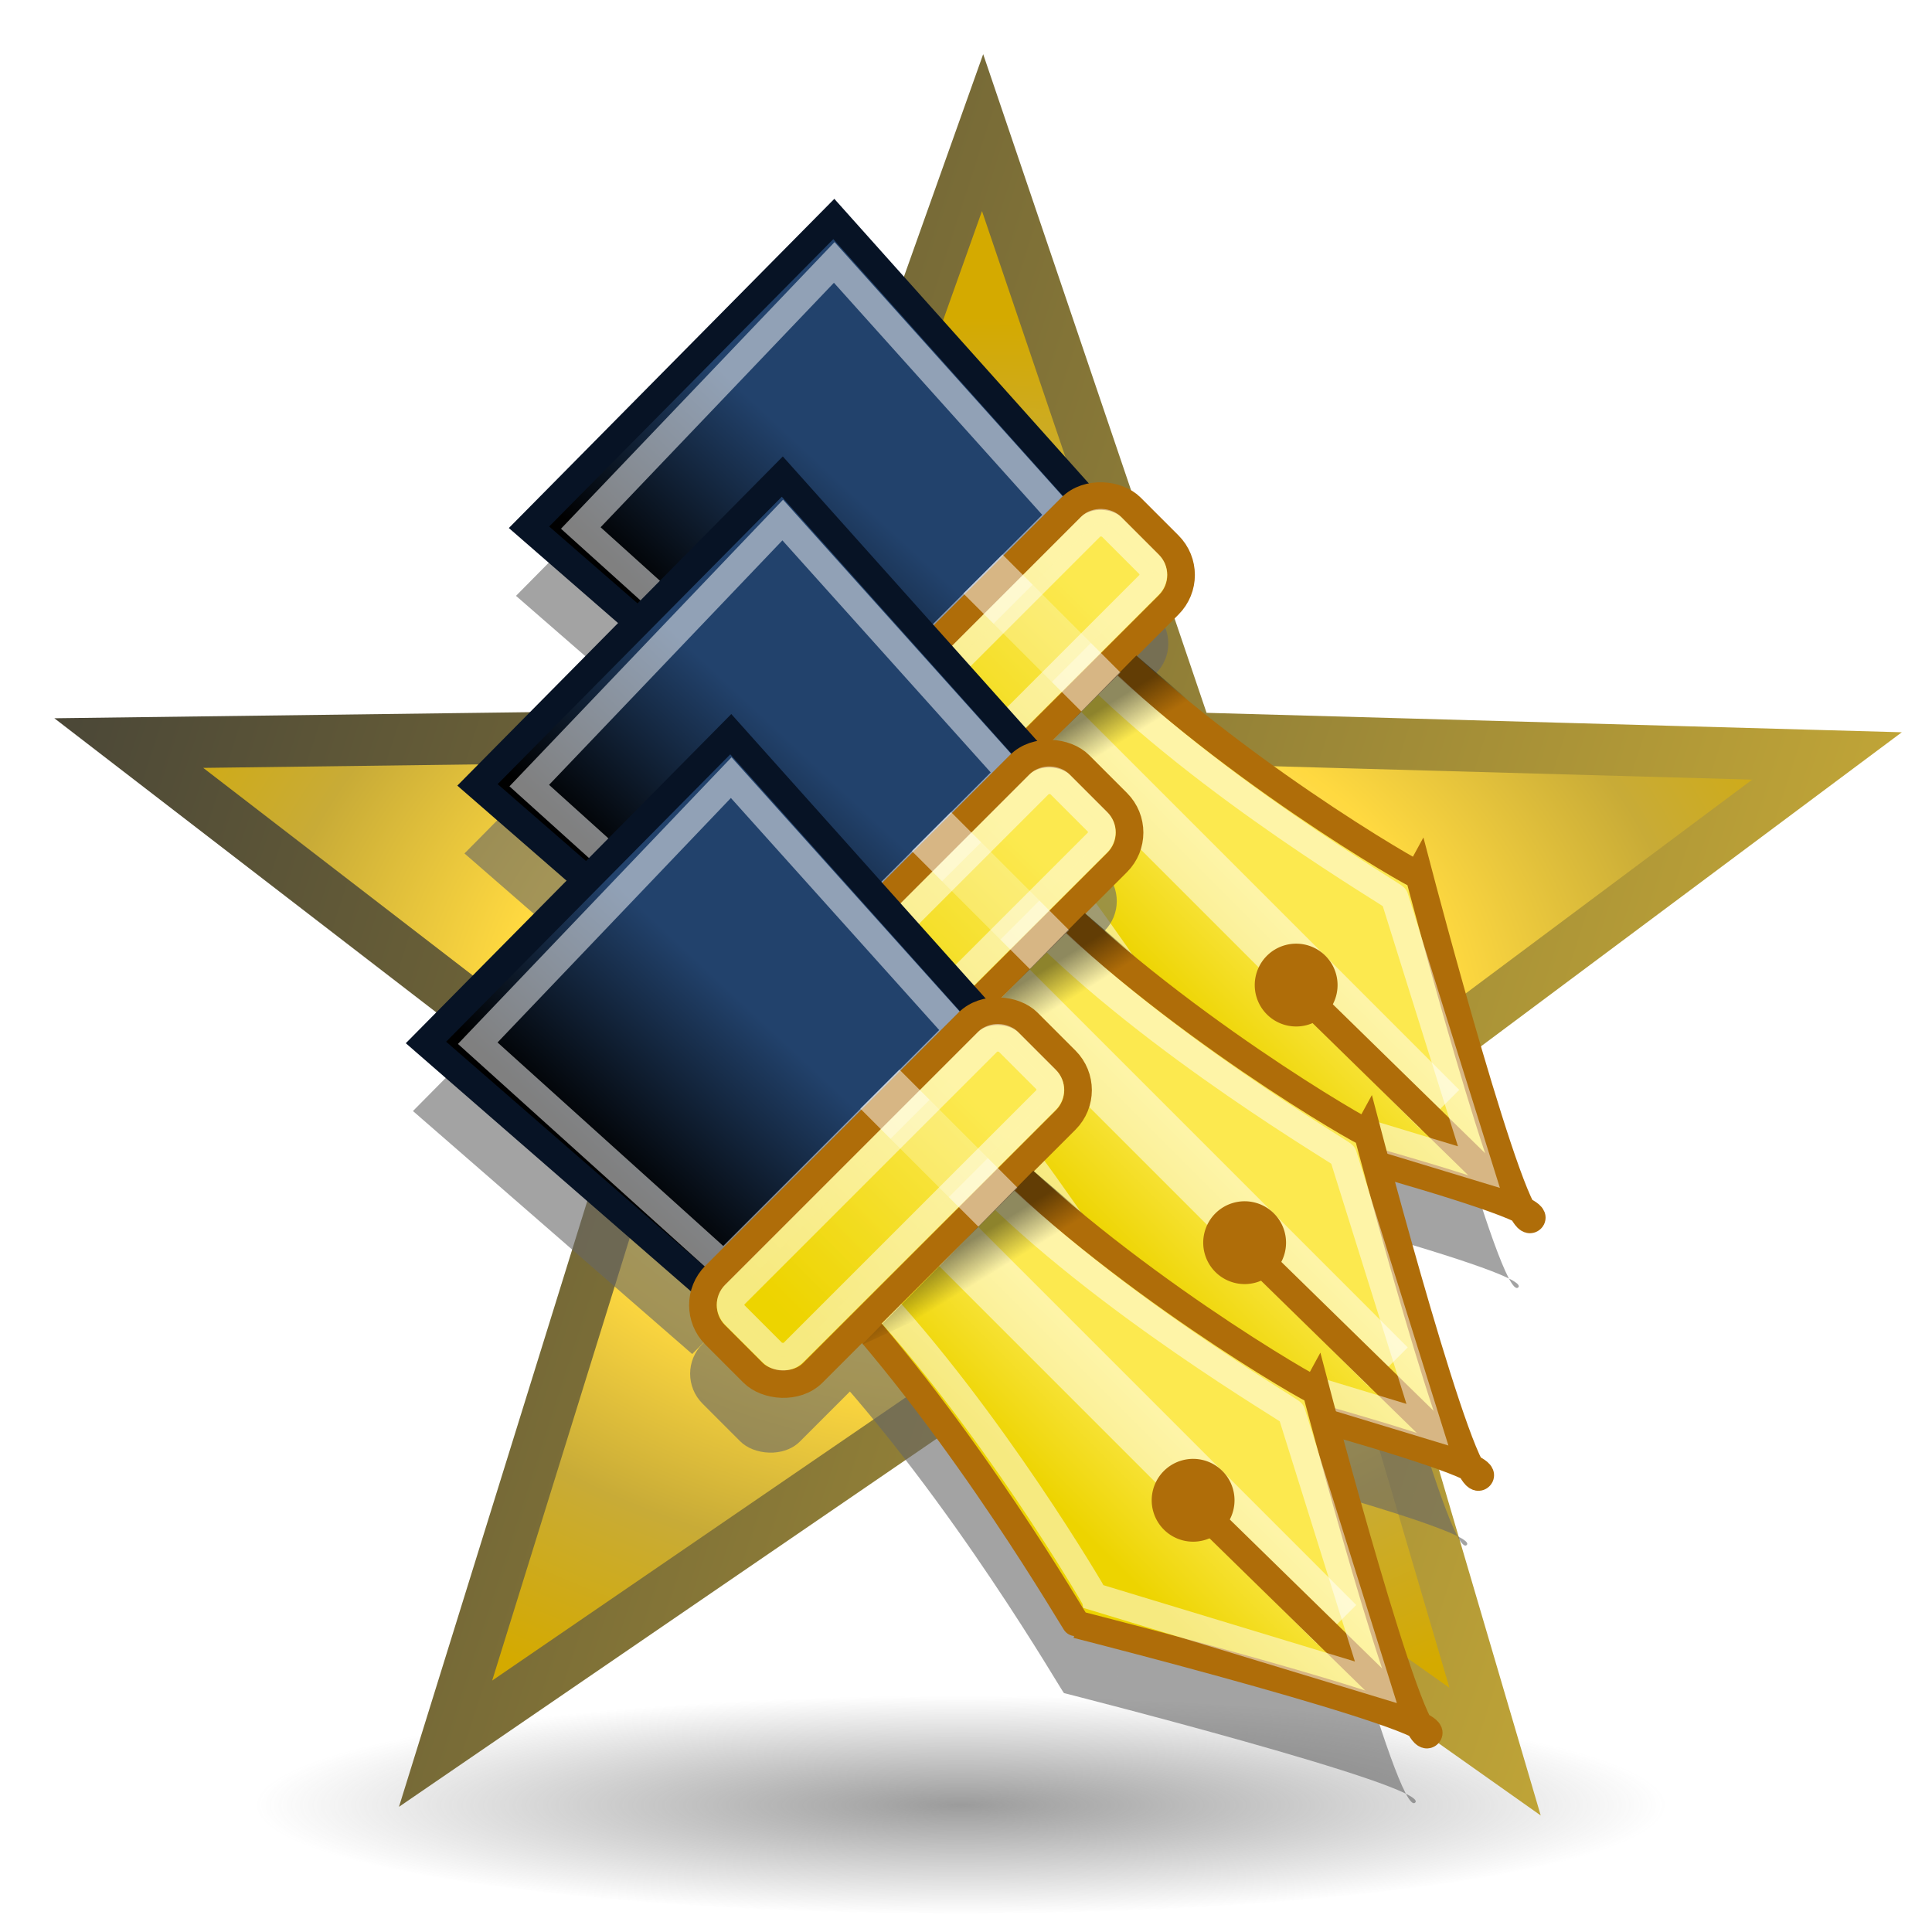 <?xml version="1.0" encoding="UTF-8" standalone="no"?>
<!-- Created with Inkscape (http://www.inkscape.org/) -->
<svg
   xmlns:svg="http://www.w3.org/2000/svg"
   xmlns="http://www.w3.org/2000/svg"
   xmlns:xlink="http://www.w3.org/1999/xlink"
   xmlns:inkscape="http://www.inkscape.org/namespaces/inkscape"
   version="1.0"
   width="75"
   height="75"
   id="svg1306">
  <defs
     id="defs1308">
    <linearGradient
       id="linearGradient3218">
      <stop
         style="stop-color:#666666;stop-opacity:1"
         offset="0"
         id="stop3220" />
      <stop
         style="stop-color:#666666;stop-opacity:0"
         offset="1"
         id="stop3222" />
    </linearGradient>
    <linearGradient
       id="linearGradient3199">
      <stop
         style="stop-color:#484537;stop-opacity:1"
         offset="0"
         id="stop3201" />
      <stop
         style="stop-color:#c8ab37;stop-opacity:1"
         offset="1"
         id="stop3203" />
    </linearGradient>
    <linearGradient
       id="linearGradient3187">
      <stop
         style="stop-color:#fff6d5;stop-opacity:1"
         offset="0"
         id="stop3189" />
      <stop
         style="stop-color:#ffd940;stop-opacity:1"
         offset="0.5"
         id="stop3195" />
      <stop
         style="stop-color:#c8ab37;stop-opacity:1"
         offset="0.75"
         id="stop6353" />
      <stop
         style="stop-color:#d4aa00;stop-opacity:1"
         offset="1"
         id="stop3191" />
    </linearGradient>
    <linearGradient
       id="linearGradient2977">
      <stop
         style="stop-color:#000000;stop-opacity:1"
         offset="0"
         id="stop2979" />
      <stop
         style="stop-color:#000000;stop-opacity:0"
         offset="1"
         id="stop2981" />
    </linearGradient>
    <linearGradient
       id="linearGradient2838">
      <stop
         style="stop-color:#22426c;stop-opacity:1"
         offset="0"
         id="stop2840" />
      <stop
         style="stop-color:#000000;stop-opacity:1"
         offset="1"
         id="stop2842" />
    </linearGradient>
    <linearGradient
       id="linearGradient2064">
      <stop
         style="stop-color:#edd400;stop-opacity:1"
         offset="0"
         id="stop2066" />
      <stop
         style="stop-color:#fce94f;stop-opacity:1"
         offset="1"
         id="stop2068" />
    </linearGradient>
    <linearGradient
       x1="-17"
       y1="24.357"
       x2="-12"
       y2="24.357"
       id="linearGradient2070"
       xlink:href="#linearGradient2064"
       gradientUnits="userSpaceOnUse"
       gradientTransform="translate(-24.153,-1.641)" />
    <linearGradient
       x1="-18.677"
       y1="10"
       x2="-9.271"
       y2="10"
       id="linearGradient2830"
       xlink:href="#linearGradient2064"
       gradientUnits="userSpaceOnUse"
       gradientTransform="matrix(1.139,0,0,1.018,-22.16,-0.178)" />
    <linearGradient
       x1="-12.214"
       y1="3.643"
       x2="-20"
       y2="3.929"
       id="linearGradient2844"
       xlink:href="#linearGradient2838"
       gradientUnits="userSpaceOnUse"
       gradientTransform="matrix(1,0,0,1.034,-23.987,-0.331)" />
    <linearGradient
       x1="-18.677"
       y1="10"
       x2="-9.271"
       y2="10"
       id="linearGradient2893"
       xlink:href="#linearGradient2064"
       gradientUnits="userSpaceOnUse"
       gradientTransform="matrix(0.996,0,0,0.608,-24.071,3.901)" />
    <radialGradient
       cx="5.738"
       cy="-53.952"
       r="33.962"
       fx="5.738"
       fy="-53.952"
       id="radialGradient3193"
       xlink:href="#linearGradient3187"
       gradientUnits="userSpaceOnUse"
       gradientTransform="matrix(1.094,0,0,0.819,-0.538,-11.078)" />
    <linearGradient
       x1="-28.224"
       y1="-78.269"
       x2="42.882"
       y2="-55.288"
       id="linearGradient3205"
       xlink:href="#linearGradient3199"
       gradientUnits="userSpaceOnUse" />
    <radialGradient
       cx="38.361"
       cy="71.288"
       r="27.4"
       fx="38.361"
       fy="71.288"
       id="radialGradient3224"
       xlink:href="#linearGradient3218"
       gradientUnits="userSpaceOnUse"
       gradientTransform="matrix(1,0,0,0.123,0,62.549)" />
    <filter
       id="filter5345">
      <feGaussianBlur
         id="feGaussianBlur5347"
         stdDeviation="1.215"
         inkscape:collect="always" />
    </filter>
    <linearGradient
       x1="21.781"
       y1="19.562"
       x2="22.531"
       y2="20.781"
       id="linearGradient6756"
       xlink:href="#linearGradient2977"
       gradientUnits="userSpaceOnUse"
       gradientTransform="matrix(1.072,0,0,1.072,7.491,-14.543)" />
    <linearGradient
       x1="-18.677"
       y1="10"
       x2="-9.271"
       y2="10"
       id="linearGradient6759"
       xlink:href="#linearGradient2064"
       gradientUnits="userSpaceOnUse"
       gradientTransform="matrix(1.068,0,0,0.652,30.027,16.307)" />
    <linearGradient
       x1="-18.677"
       y1="10"
       x2="-9.271"
       y2="10"
       id="linearGradient6763"
       xlink:href="#linearGradient2064"
       gradientUnits="userSpaceOnUse"
       gradientTransform="matrix(1.22,0,0,1.091,32.075,11.934)" />
    <linearGradient
       x1="-12.214"
       y1="3.643"
       x2="-20"
       y2="3.929"
       id="linearGradient6767"
       xlink:href="#linearGradient2838"
       gradientUnits="userSpaceOnUse"
       gradientTransform="matrix(0.758,-0.758,0.784,0.784,29.618,-12.973)" />
    <linearGradient
       x1="-17"
       y1="24.357"
       x2="-12"
       y2="24.357"
       id="linearGradient6774"
       xlink:href="#linearGradient2064"
       gradientUnits="userSpaceOnUse"
       gradientTransform="matrix(0.758,-0.758,0.758,0.758,28.5,-13.84)" />
    <linearGradient
       x1="21.781"
       y1="19.562"
       x2="22.531"
       y2="20.781"
       id="linearGradient8748"
       xlink:href="#linearGradient2977"
       gradientUnits="userSpaceOnUse"
       gradientTransform="matrix(1.072,0,0,1.072,9.491,-24.543)" />
    <linearGradient
       x1="-18.677"
       y1="10"
       x2="-9.271"
       y2="10"
       id="linearGradient8751"
       xlink:href="#linearGradient2064"
       gradientUnits="userSpaceOnUse"
       gradientTransform="matrix(1.068,0,0,0.652,38.512,10.65)" />
    <linearGradient
       x1="-18.677"
       y1="10"
       x2="-9.271"
       y2="10"
       id="linearGradient8755"
       xlink:href="#linearGradient2064"
       gradientUnits="userSpaceOnUse"
       gradientTransform="matrix(1.22,0,0,1.091,40.561,6.277)" />
    <linearGradient
       x1="-12.214"
       y1="3.643"
       x2="-20"
       y2="3.929"
       id="linearGradient8759"
       xlink:href="#linearGradient2838"
       gradientUnits="userSpaceOnUse"
       gradientTransform="matrix(0.758,-0.758,0.784,0.784,31.618,-22.973)" />
    <linearGradient
       x1="-17"
       y1="24.357"
       x2="-12"
       y2="24.357"
       id="linearGradient8766"
       xlink:href="#linearGradient2064"
       gradientUnits="userSpaceOnUse"
       gradientTransform="matrix(0.758,-0.758,0.758,0.758,30.5,-23.84)" />
    <linearGradient
       x1="21.781"
       y1="19.562"
       x2="22.531"
       y2="20.781"
       id="linearGradient10740"
       xlink:href="#linearGradient2977"
       gradientUnits="userSpaceOnUse"
       gradientTransform="matrix(1.072,0,0,1.072,11.491,-34.543)" />
    <linearGradient
       x1="-18.677"
       y1="10"
       x2="-9.271"
       y2="10"
       id="linearGradient10743"
       xlink:href="#linearGradient2064"
       gradientUnits="userSpaceOnUse"
       gradientTransform="matrix(1.068,0,0,0.652,46.997,4.993)" />
    <linearGradient
       x1="-18.677"
       y1="10"
       x2="-9.271"
       y2="10"
       id="linearGradient10747"
       xlink:href="#linearGradient2064"
       gradientUnits="userSpaceOnUse"
       gradientTransform="matrix(1.22,0,0,1.091,49.046,0.62)" />
    <linearGradient
       x1="-12.214"
       y1="3.643"
       x2="-20"
       y2="3.929"
       id="linearGradient10751"
       xlink:href="#linearGradient2838"
       gradientUnits="userSpaceOnUse"
       gradientTransform="matrix(0.758,-0.758,0.784,0.784,33.618,-32.973)" />
    <linearGradient
       x1="-17"
       y1="24.357"
       x2="-12"
       y2="24.357"
       id="linearGradient10758"
       xlink:href="#linearGradient2064"
       gradientUnits="userSpaceOnUse"
       gradientTransform="matrix(0.758,-0.758,0.758,0.758,32.5,-33.84)" />
    <linearGradient
       x1="-17"
       y1="24.357"
       x2="-12"
       y2="24.357"
       id="linearGradient12755"
       xlink:href="#linearGradient2064"
       gradientUnits="userSpaceOnUse"
       gradientTransform="matrix(0.758,-0.758,0.758,0.758,32.5,-33.84)" />
    <linearGradient
       x1="-12.214"
       y1="3.643"
       x2="-20"
       y2="3.929"
       id="linearGradient12757"
       xlink:href="#linearGradient2838"
       gradientUnits="userSpaceOnUse"
       gradientTransform="matrix(0.758,-0.758,0.784,0.784,33.618,-32.973)" />
    <linearGradient
       x1="-18.677"
       y1="10"
       x2="-9.271"
       y2="10"
       id="linearGradient12759"
       xlink:href="#linearGradient2064"
       gradientUnits="userSpaceOnUse"
       gradientTransform="matrix(1.22,0,0,1.091,49.046,0.62)" />
    <linearGradient
       x1="-18.677"
       y1="10"
       x2="-9.271"
       y2="10"
       id="linearGradient12761"
       xlink:href="#linearGradient2064"
       gradientUnits="userSpaceOnUse"
       gradientTransform="matrix(1.068,0,0,0.652,46.997,4.993)" />
    <linearGradient
       x1="21.781"
       y1="19.562"
       x2="22.531"
       y2="20.781"
       id="linearGradient12763"
       xlink:href="#linearGradient2977"
       gradientUnits="userSpaceOnUse"
       gradientTransform="matrix(1.072,0,0,1.072,11.491,-34.543)" />
    <linearGradient
       x1="-17"
       y1="24.357"
       x2="-12"
       y2="24.357"
       id="linearGradient12765"
       xlink:href="#linearGradient2064"
       gradientUnits="userSpaceOnUse"
       gradientTransform="matrix(0.758,-0.758,0.758,0.758,30.5,-23.84)" />
    <linearGradient
       x1="-12.214"
       y1="3.643"
       x2="-20"
       y2="3.929"
       id="linearGradient12767"
       xlink:href="#linearGradient2838"
       gradientUnits="userSpaceOnUse"
       gradientTransform="matrix(0.758,-0.758,0.784,0.784,31.618,-22.973)" />
    <linearGradient
       x1="-18.677"
       y1="10"
       x2="-9.271"
       y2="10"
       id="linearGradient12769"
       xlink:href="#linearGradient2064"
       gradientUnits="userSpaceOnUse"
       gradientTransform="matrix(1.22,0,0,1.091,40.561,6.277)" />
    <linearGradient
       x1="-18.677"
       y1="10"
       x2="-9.271"
       y2="10"
       id="linearGradient12771"
       xlink:href="#linearGradient2064"
       gradientUnits="userSpaceOnUse"
       gradientTransform="matrix(1.068,0,0,0.652,38.512,10.65)" />
    <linearGradient
       x1="21.781"
       y1="19.562"
       x2="22.531"
       y2="20.781"
       id="linearGradient12773"
       xlink:href="#linearGradient2977"
       gradientUnits="userSpaceOnUse"
       gradientTransform="matrix(1.072,0,0,1.072,9.491,-24.543)" />
    <linearGradient
       x1="-17"
       y1="24.357"
       x2="-12"
       y2="24.357"
       id="linearGradient12775"
       xlink:href="#linearGradient2064"
       gradientUnits="userSpaceOnUse"
       gradientTransform="matrix(0.758,-0.758,0.758,0.758,28.5,-13.84)" />
    <linearGradient
       x1="-12.214"
       y1="3.643"
       x2="-20"
       y2="3.929"
       id="linearGradient12777"
       xlink:href="#linearGradient2838"
       gradientUnits="userSpaceOnUse"
       gradientTransform="matrix(0.758,-0.758,0.784,0.784,29.618,-12.973)" />
    <linearGradient
       x1="-18.677"
       y1="10"
       x2="-9.271"
       y2="10"
       id="linearGradient12779"
       xlink:href="#linearGradient2064"
       gradientUnits="userSpaceOnUse"
       gradientTransform="matrix(1.22,0,0,1.091,32.075,11.934)" />
    <linearGradient
       x1="-18.677"
       y1="10"
       x2="-9.271"
       y2="10"
       id="linearGradient12781"
       xlink:href="#linearGradient2064"
       gradientUnits="userSpaceOnUse"
       gradientTransform="matrix(1.068,0,0,0.652,30.027,16.307)" />
    <linearGradient
       x1="21.781"
       y1="19.562"
       x2="22.531"
       y2="20.781"
       id="linearGradient12783"
       xlink:href="#linearGradient2977"
       gradientUnits="userSpaceOnUse"
       gradientTransform="matrix(1.072,0,0,1.072,7.491,-14.543)" />
    <linearGradient
       x1="-17"
       y1="24.357"
       x2="-12"
       y2="24.357"
       id="linearGradient13134"
       xlink:href="#linearGradient2064"
       gradientUnits="userSpaceOnUse"
       gradientTransform="matrix(0.758,-0.758,0.758,0.758,32.5,-33.84)" />
    <linearGradient
       x1="-12.214"
       y1="3.643"
       x2="-20"
       y2="3.929"
       id="linearGradient13136"
       xlink:href="#linearGradient2838"
       gradientUnits="userSpaceOnUse"
       gradientTransform="matrix(0.758,-0.758,0.784,0.784,33.618,-32.973)" />
    <linearGradient
       x1="-18.677"
       y1="10"
       x2="-9.271"
       y2="10"
       id="linearGradient13138"
       xlink:href="#linearGradient2064"
       gradientUnits="userSpaceOnUse"
       gradientTransform="matrix(1.22,0,0,1.091,49.046,0.62)" />
    <linearGradient
       x1="-18.677"
       y1="10"
       x2="-9.271"
       y2="10"
       id="linearGradient13140"
       xlink:href="#linearGradient2064"
       gradientUnits="userSpaceOnUse"
       gradientTransform="matrix(1.068,0,0,0.652,46.997,4.993)" />
    <linearGradient
       x1="21.781"
       y1="19.562"
       x2="22.531"
       y2="20.781"
       id="linearGradient13142"
       xlink:href="#linearGradient2977"
       gradientUnits="userSpaceOnUse"
       gradientTransform="matrix(1.072,0,0,1.072,11.491,-34.543)" />
    <linearGradient
       x1="-17"
       y1="24.357"
       x2="-12"
       y2="24.357"
       id="linearGradient13144"
       xlink:href="#linearGradient2064"
       gradientUnits="userSpaceOnUse"
       gradientTransform="matrix(0.758,-0.758,0.758,0.758,30.5,-23.84)" />
    <linearGradient
       x1="-12.214"
       y1="3.643"
       x2="-20"
       y2="3.929"
       id="linearGradient13146"
       xlink:href="#linearGradient2838"
       gradientUnits="userSpaceOnUse"
       gradientTransform="matrix(0.758,-0.758,0.784,0.784,31.618,-22.973)" />
    <linearGradient
       x1="-18.677"
       y1="10"
       x2="-9.271"
       y2="10"
       id="linearGradient13148"
       xlink:href="#linearGradient2064"
       gradientUnits="userSpaceOnUse"
       gradientTransform="matrix(1.22,0,0,1.091,40.561,6.277)" />
    <linearGradient
       x1="-18.677"
       y1="10"
       x2="-9.271"
       y2="10"
       id="linearGradient13150"
       xlink:href="#linearGradient2064"
       gradientUnits="userSpaceOnUse"
       gradientTransform="matrix(1.068,0,0,0.652,38.512,10.65)" />
    <linearGradient
       x1="21.781"
       y1="19.562"
       x2="22.531"
       y2="20.781"
       id="linearGradient13152"
       xlink:href="#linearGradient2977"
       gradientUnits="userSpaceOnUse"
       gradientTransform="matrix(1.072,0,0,1.072,9.491,-24.543)" />
    <linearGradient
       x1="-17"
       y1="24.357"
       x2="-12"
       y2="24.357"
       id="linearGradient13154"
       xlink:href="#linearGradient2064"
       gradientUnits="userSpaceOnUse"
       gradientTransform="matrix(0.758,-0.758,0.758,0.758,28.5,-13.84)" />
    <linearGradient
       x1="-12.214"
       y1="3.643"
       x2="-20"
       y2="3.929"
       id="linearGradient13156"
       xlink:href="#linearGradient2838"
       gradientUnits="userSpaceOnUse"
       gradientTransform="matrix(0.758,-0.758,0.784,0.784,29.618,-12.973)" />
    <linearGradient
       x1="-18.677"
       y1="10"
       x2="-9.271"
       y2="10"
       id="linearGradient13158"
       xlink:href="#linearGradient2064"
       gradientUnits="userSpaceOnUse"
       gradientTransform="matrix(1.22,0,0,1.091,32.075,11.934)" />
    <linearGradient
       x1="-18.677"
       y1="10"
       x2="-9.271"
       y2="10"
       id="linearGradient13160"
       xlink:href="#linearGradient2064"
       gradientUnits="userSpaceOnUse"
       gradientTransform="matrix(1.068,0,0,0.652,30.027,16.307)" />
    <linearGradient
       x1="21.781"
       y1="19.562"
       x2="22.531"
       y2="20.781"
       id="linearGradient13162"
       xlink:href="#linearGradient2977"
       gradientUnits="userSpaceOnUse"
       gradientTransform="matrix(1.072,0,0,1.072,7.491,-14.543)" />
  </defs>
  <g
     transform="translate(7.364,41.398)"
     id="layer1">
    <path
       d="M 65.761 71.288 A 27.4 3.359 0 1 1  10.96,71.288 A 27.4 3.359 0 1 1  65.761 71.288 z"
       transform="matrix(1,0,0,1.263,-8.425,-61.396)"
       style="opacity:0.65;fill:url(#radialGradient3224);fill-opacity:1;stroke:none;stroke-width:2;stroke-miterlimit:4;stroke-dasharray:none;stroke-dashoffset:0;stroke-opacity:1"
       id="path3208" />
    <path
       d="M -27.224,-66.551 L -2.407,-66.869 L 5.92,-90.249 L 13.891,-66.745 L 38.7,-66.051 L 18.809,-51.207 L 25.815,-27.398 L 5.552,-41.728 L -14.927,-27.707 L -7.56,-51.407 L -27.224,-66.551 z "
       transform="translate(24.86,53.999)"
       style="opacity:1;fill:url(#radialGradient3193);fill-opacity:1;stroke:url(#linearGradient3205);stroke-width:2;stroke-miterlimit:4;stroke-dasharray:none;stroke-dashoffset:0;stroke-opacity:1"
       id="path2205" />
    <g
       id="g13164">
      <g
         transform="matrix(0.8,0,0,0.8,55.622,14.502)"
         style="opacity:0.6;filter:url(#filter5345)"
         id="g6375">
        <path
           d="M -38.954,-3.993 C -32.475,3.003 -27.17,12.272 -27.103,12.282 C -27.103,12.282 -9.316,16.794 -10.056,17.591 C -10.888,18.488 -15.501,0.936 -15.501,0.936 C -15.547,1.026 -25.204,-4.521 -31.696,-11.187 L -38.954,-3.993 z "
           style="fill:#666666;fill-opacity:1;fill-rule:evenodd;stroke:none;stroke-width:1px;stroke-linecap:butt;stroke-linejoin:miter;stroke-opacity:1"
           id="path6377" />
        <rect
           width="2.68"
           height="28.138"
           rx="0"
           ry="0"
           x="-20.275"
           y="-29.699"
           transform="matrix(0.707,-0.707,0.707,0.707,0,0)"
           style="opacity:0.6;fill:#666666;fill-opacity:1;stroke:none;stroke-width:1;stroke-linecap:round;stroke-linejoin:round;stroke-miterlimit:4;stroke-dasharray:none;stroke-dashoffset:0;stroke-opacity:1"
           id="rect6379" />
        <path
           d="M -11.143 27.571 A 2.571 2.571 0 1 1  -16.286,27.571 A 2.571 2.571 0 1 1  -11.143 27.571 z"
           transform="matrix(0.553,-0.553,0.553,0.553,-29.124,-16.557)"
           style="fill:#666666;fill-opacity:1;stroke:none;stroke-width:1;stroke-linecap:round;stroke-linejoin:round;stroke-miterlimit:4;stroke-dasharray:none;stroke-dashoffset:0;stroke-opacity:1"
           id="path6381" />
        <path
           d="M -11.143,16.478 L -20.57,7.261"
           style="fill:#666666;fill-opacity:0.75;fill-rule:evenodd;stroke:none;stroke-width:1px;stroke-linecap:butt;stroke-linejoin:miter;stroke-opacity:1"
           id="path6383" />
        <path
           d="M -37.167,-3.976 C -31.268,2.313 -26.275,10.896 -26.263,10.938 L -12.599,15.085 L -16.692,2.006 C -16.604,1.964 -25.811,-3.373 -31.696,-9.389 L -37.167,-3.976 z "
           style="opacity:0.6;fill:#666666;fill-opacity:1;fill-rule:evenodd;stroke:none;stroke-width:1px;stroke-linecap:butt;stroke-linejoin:miter;stroke-opacity:1"
           id="path6385" />
        <path
           d="M -58.694,-15.962 L -43.903,-30.921 L -31.859,-17.454 L -45.143,-4.17 L -58.694,-15.962 z "
           style="fill:#666666;fill-opacity:1;stroke:none;stroke-width:1;stroke-linecap:round;stroke-linejoin:miter;stroke-miterlimit:4;stroke-dashoffset:0;stroke-opacity:1"
           id="path6387" />
        <path
           d="M -56.182,-15.927 L -43.883,-28.812 L -32.868,-16.541 L -44.245,-5.163 L -56.182,-15.927 z "
           style="opacity:0.5;fill:#666666;fill-opacity:1;stroke:none;stroke-width:1;stroke-linecap:round;stroke-linejoin:miter;stroke-miterlimit:4;stroke-dashoffset:0;stroke-opacity:1"
           id="path6389" />
        <rect
           width="21.453"
           height="6.693"
           rx="2.047"
           ry="2.047"
           x="-30.324"
           y="-34.87"
           transform="matrix(0.707,-0.707,0.707,0.707,0,0)"
           style="fill:#666666;fill-opacity:1;stroke:none;stroke-width:1;stroke-linecap:round;stroke-linejoin:round;stroke-miterlimit:4;stroke-dasharray:none;stroke-dashoffset:0;stroke-opacity:1"
           id="rect6391" />
        <rect
           width="2.68"
           height="8.112"
           rx="0"
           ry="0"
           x="-17.578"
           y="-35.612"
           transform="matrix(0.707,-0.707,0.707,0.707,0,0)"
           style="opacity:0.5;fill:#666666;fill-opacity:1;stroke:none;stroke-width:1;stroke-linecap:round;stroke-linejoin:round;stroke-miterlimit:4;stroke-dasharray:none;stroke-dashoffset:0;stroke-opacity:1"
           id="rect6393" />
        <rect
           width="18.768"
           height="4.003"
           rx="0.711"
           ry="0.711"
           x="-28.971"
           y="-33.54"
           transform="matrix(0.707,-0.707,0.707,0.707,0,0)"
           style="opacity:0.5;fill:#666666;fill-opacity:1;stroke:none;stroke-width:1;stroke-linecap:round;stroke-linejoin:miter;stroke-miterlimit:4;stroke-dasharray:none;stroke-dashoffset:0;stroke-opacity:1"
           id="rect6395" />
      </g>
      <g
         transform="translate(0,3.9292712e-4)"
         id="g12698">
        <g
           transform="matrix(0.8,0,0,0.8,59.622,-5.498)"
           style="opacity:0.6;filter:url(#filter5345)"
           id="g4240">
          <path
             d="M -38.954,-3.993 C -32.475,3.003 -27.17,12.272 -27.103,12.282 C -27.103,12.282 -9.316,16.794 -10.056,17.591 C -10.888,18.488 -15.501,0.936 -15.501,0.936 C -15.547,1.026 -25.204,-4.521 -31.696,-11.187 L -38.954,-3.993 z "
             style="fill:#666666;fill-opacity:1;fill-rule:evenodd;stroke:none;stroke-width:1px;stroke-linecap:butt;stroke-linejoin:miter;stroke-opacity:1"
             id="path3228" />
          <rect
             width="2.68"
             height="28.138"
             rx="0"
             ry="0"
             x="-20.275"
             y="-29.699"
             transform="matrix(0.707,-0.707,0.707,0.707,0,0)"
             style="opacity:0.6;fill:#666666;fill-opacity:1;stroke:none;stroke-width:1;stroke-linecap:round;stroke-linejoin:round;stroke-miterlimit:4;stroke-dasharray:none;stroke-dashoffset:0;stroke-opacity:1"
             id="rect3230" />
          <path
             d="M -11.143 27.571 A 2.571 2.571 0 1 1  -16.286,27.571 A 2.571 2.571 0 1 1  -11.143 27.571 z"
             transform="matrix(0.553,-0.553,0.553,0.553,-29.124,-16.557)"
             style="fill:#666666;fill-opacity:1;stroke:none;stroke-width:1;stroke-linecap:round;stroke-linejoin:round;stroke-miterlimit:4;stroke-dasharray:none;stroke-dashoffset:0;stroke-opacity:1"
             id="path3232" />
          <path
             d="M -11.143,16.478 L -20.57,7.261"
             style="fill:#666666;fill-opacity:0.75;fill-rule:evenodd;stroke:none;stroke-width:1px;stroke-linecap:butt;stroke-linejoin:miter;stroke-opacity:1"
             id="path3234" />
          <path
             d="M -37.167,-3.976 C -31.268,2.313 -26.275,10.896 -26.263,10.938 L -12.599,15.085 L -16.692,2.006 C -16.604,1.964 -25.811,-3.373 -31.696,-9.389 L -37.167,-3.976 z "
             style="opacity:0.6;fill:#666666;fill-opacity:1;fill-rule:evenodd;stroke:none;stroke-width:1px;stroke-linecap:butt;stroke-linejoin:miter;stroke-opacity:1"
             id="path3236" />
          <path
             d="M -58.694,-15.962 L -43.903,-30.921 L -31.859,-17.454 L -45.143,-4.17 L -58.694,-15.962 z "
             style="fill:#666666;fill-opacity:1;stroke:none;stroke-width:1;stroke-linecap:round;stroke-linejoin:miter;stroke-miterlimit:4;stroke-dashoffset:0;stroke-opacity:1"
             id="path3238" />
          <path
             d="M -56.182,-15.927 L -43.883,-28.812 L -32.868,-16.541 L -44.245,-5.163 L -56.182,-15.927 z "
             style="opacity:0.5;fill:#666666;fill-opacity:1;stroke:none;stroke-width:1;stroke-linecap:round;stroke-linejoin:miter;stroke-miterlimit:4;stroke-dashoffset:0;stroke-opacity:1"
             id="path3240" />
          <rect
             width="21.453"
             height="6.693"
             rx="2.047"
             ry="2.047"
             x="-30.324"
             y="-34.87"
             transform="matrix(0.707,-0.707,0.707,0.707,0,0)"
             style="fill:#666666;fill-opacity:1;stroke:none;stroke-width:1;stroke-linecap:round;stroke-linejoin:round;stroke-miterlimit:4;stroke-dasharray:none;stroke-dashoffset:0;stroke-opacity:1"
             id="rect3242" />
          <rect
             width="2.68"
             height="8.112"
             rx="0"
             ry="0"
             x="-17.578"
             y="-35.612"
             transform="matrix(0.707,-0.707,0.707,0.707,0,0)"
             style="opacity:0.5;fill:#666666;fill-opacity:1;stroke:none;stroke-width:1;stroke-linecap:round;stroke-linejoin:round;stroke-miterlimit:4;stroke-dasharray:none;stroke-dashoffset:0;stroke-opacity:1"
             id="rect3244" />
          <rect
             width="18.768"
             height="4.003"
             rx="0.711"
             ry="0.711"
             x="-28.971"
             y="-33.54"
             transform="matrix(0.707,-0.707,0.707,0.707,0,0)"
             style="opacity:0.5;fill:#666666;fill-opacity:1;stroke:none;stroke-width:1;stroke-linecap:round;stroke-linejoin:miter;stroke-miterlimit:4;stroke-dasharray:none;stroke-dashoffset:0;stroke-opacity:1"
             id="rect3246" />
        </g>
        <path
           d="M 28.964,-11.355 C 34.147,-5.757 38.391,1.657 38.445,1.665 C 38.445,1.665 52.674,5.275 52.082,5.913 C 51.417,6.63 47.727,-7.411 47.727,-7.411 C 47.69,-7.34 39.964,-11.777 34.77,-17.11 L 28.964,-11.355 z "
           style="fill:url(#linearGradient13134);fill-opacity:1;fill-rule:evenodd;stroke:#af6d09;stroke-width:1.072px;stroke-linecap:butt;stroke-linejoin:miter;stroke-opacity:1"
           id="path2947" />
        <rect
           width="2.144"
           height="22.511"
           rx="0"
           ry="0"
           x="32.066"
           y="12.987"
           transform="matrix(0.707,-0.707,0.707,0.707,0,0)"
           style="opacity:0.5;fill:#ffffff;fill-opacity:1;stroke:none;stroke-width:1;stroke-linecap:round;stroke-linejoin:round;stroke-miterlimit:4;stroke-dasharray:none;stroke-dashoffset:0;stroke-opacity:1"
           id="rect2949" />
        <path
           d="M -11.143 27.571 A 2.571 2.571 0 1 1  -16.286,27.571 A 2.571 2.571 0 1 1  -11.143 27.571 z"
           transform="matrix(0.442,-0.442,0.442,0.442,36.828,-21.406)"
           style="fill:#af6d09;fill-opacity:1;stroke:none;stroke-width:1;stroke-linecap:round;stroke-linejoin:round;stroke-miterlimit:4;stroke-dasharray:none;stroke-dashoffset:0;stroke-opacity:1"
           id="path2951" />
        <path
           d="M 51.213,5.022 L 43.671,-2.351"
           style="fill:none;fill-opacity:0.75;fill-rule:evenodd;stroke:#af6d09;stroke-width:1.072px;stroke-linecap:butt;stroke-linejoin:miter;stroke-opacity:1"
           id="path2953" />
        <path
           d="M 30.393,-11.341 C 35.113,-6.31 39.107,0.557 39.117,0.59 L 50.048,3.908 L 46.773,-6.555 C 46.844,-6.589 39.478,-10.859 34.77,-15.671 L 30.393,-11.341 z "
           style="opacity:0.5;fill:none;fill-opacity:1;fill-rule:evenodd;stroke:#ffffff;stroke-width:1.072px;stroke-linecap:butt;stroke-linejoin:miter;stroke-opacity:1"
           id="path2955" />
        <path
           d="M 13.172,-20.93 L 25.005,-32.897 L 34.64,-22.123 L 24.013,-11.496 L 13.172,-20.93 z "
           style="fill:url(#linearGradient13136);fill-opacity:1;stroke:#071325;stroke-width:1.072;stroke-linecap:round;stroke-linejoin:miter;stroke-miterlimit:4;stroke-dashoffset:0;stroke-opacity:1"
           id="rect2957" />
        <path
           d="M 15.182,-20.902 L 25.021,-31.21 L 33.833,-21.393 L 24.731,-12.291 L 15.182,-20.902 z "
           style="opacity:0.5;fill:none;fill-opacity:1;stroke:#ffffff;stroke-width:1.072;stroke-linecap:round;stroke-linejoin:miter;stroke-miterlimit:4;stroke-dashoffset:0;stroke-opacity:1"
           id="rect2959" />
        <rect
           width="17.162"
           height="5.355"
           rx="1.638"
           ry="1.638"
           x="24.027"
           y="8.85"
           transform="matrix(0.707,-0.707,0.707,0.707,0,0)"
           style="fill:url(#linearGradient13138);fill-opacity:1;stroke:#af6d09;stroke-width:1.072;stroke-linecap:round;stroke-linejoin:round;stroke-miterlimit:4;stroke-dasharray:none;stroke-dashoffset:0;stroke-opacity:1"
           id="rect2961" />
        <rect
           width="2.144"
           height="6.49"
           rx="0"
           ry="0"
           x="34.224"
           y="8.256"
           transform="matrix(0.707,-0.707,0.707,0.707,0,0)"
           style="opacity:0.5;fill:#ffffff;fill-opacity:1;stroke:none;stroke-width:1;stroke-linecap:round;stroke-linejoin:round;stroke-miterlimit:4;stroke-dasharray:none;stroke-dashoffset:0;stroke-opacity:1"
           id="rect2963" />
        <rect
           width="15.014"
           height="3.202"
           rx="0.568"
           ry="0.568"
           x="25.11"
           y="9.915"
           transform="matrix(0.707,-0.707,0.707,0.707,0,0)"
           style="opacity:0.5;fill:url(#linearGradient13140);fill-opacity:1;stroke:#ffffff;stroke-width:1.072;stroke-linecap:round;stroke-linejoin:miter;stroke-miterlimit:4;stroke-dasharray:none;stroke-dashoffset:0;stroke-opacity:1"
           id="rect2965" />
        <path
           d="M 30.082,-9.185 L 39.562,-13.54 L 36.749,-15.951 L 30.082,-9.185 z "
           style="opacity:0.441;fill:url(#linearGradient13142);fill-opacity:1;fill-rule:evenodd;stroke:none;stroke-width:1px;stroke-linecap:butt;stroke-linejoin:miter;stroke-opacity:1"
           id="path2975" />
        <g
           transform="matrix(0.8,0,0,0.8,57.622,4.502)"
           style="opacity:0.6;filter:url(#filter5345)"
           id="g6491">
          <path
             d="M -38.954,-3.993 C -32.475,3.003 -27.17,12.272 -27.103,12.282 C -27.103,12.282 -9.316,16.794 -10.056,17.591 C -10.888,18.488 -15.501,0.936 -15.501,0.936 C -15.547,1.026 -25.204,-4.521 -31.696,-11.187 L -38.954,-3.993 z "
             style="fill:#666666;fill-opacity:1;fill-rule:evenodd;stroke:none;stroke-width:1px;stroke-linecap:butt;stroke-linejoin:miter;stroke-opacity:1"
             id="path6493" />
          <rect
             width="2.68"
             height="28.138"
             rx="0"
             ry="0"
             x="-20.275"
             y="-29.699"
             transform="matrix(0.707,-0.707,0.707,0.707,0,0)"
             style="opacity:0.6;fill:#666666;fill-opacity:1;stroke:none;stroke-width:1;stroke-linecap:round;stroke-linejoin:round;stroke-miterlimit:4;stroke-dasharray:none;stroke-dashoffset:0;stroke-opacity:1"
             id="rect6495" />
          <path
             d="M -11.143 27.571 A 2.571 2.571 0 1 1  -16.286,27.571 A 2.571 2.571 0 1 1  -11.143 27.571 z"
             transform="matrix(0.553,-0.553,0.553,0.553,-29.124,-16.557)"
             style="fill:#666666;fill-opacity:1;stroke:none;stroke-width:1;stroke-linecap:round;stroke-linejoin:round;stroke-miterlimit:4;stroke-dasharray:none;stroke-dashoffset:0;stroke-opacity:1"
             id="path6497" />
          <path
             d="M -11.143,16.478 L -20.57,7.261"
             style="fill:#666666;fill-opacity:0.75;fill-rule:evenodd;stroke:none;stroke-width:1px;stroke-linecap:butt;stroke-linejoin:miter;stroke-opacity:1"
             id="path6499" />
          <path
             d="M -37.167,-3.976 C -31.268,2.313 -26.275,10.896 -26.263,10.938 L -12.599,15.085 L -16.692,2.006 C -16.604,1.964 -25.811,-3.373 -31.696,-9.389 L -37.167,-3.976 z "
             style="opacity:0.6;fill:#666666;fill-opacity:1;fill-rule:evenodd;stroke:none;stroke-width:1px;stroke-linecap:butt;stroke-linejoin:miter;stroke-opacity:1"
             id="path6501" />
          <path
             d="M -58.694,-15.962 L -43.903,-30.921 L -31.859,-17.454 L -45.143,-4.17 L -58.694,-15.962 z "
             style="fill:#666666;fill-opacity:1;stroke:none;stroke-width:1;stroke-linecap:round;stroke-linejoin:miter;stroke-miterlimit:4;stroke-dashoffset:0;stroke-opacity:1"
             id="path6503" />
          <path
             d="M -56.182,-15.927 L -43.883,-28.812 L -32.868,-16.541 L -44.245,-5.163 L -56.182,-15.927 z "
             style="opacity:0.5;fill:#666666;fill-opacity:1;stroke:none;stroke-width:1;stroke-linecap:round;stroke-linejoin:miter;stroke-miterlimit:4;stroke-dashoffset:0;stroke-opacity:1"
             id="path6505" />
          <rect
             width="21.453"
             height="6.693"
             rx="2.047"
             ry="2.047"
             x="-30.324"
             y="-34.87"
             transform="matrix(0.707,-0.707,0.707,0.707,0,0)"
             style="fill:#666666;fill-opacity:1;stroke:none;stroke-width:1;stroke-linecap:round;stroke-linejoin:round;stroke-miterlimit:4;stroke-dasharray:none;stroke-dashoffset:0;stroke-opacity:1"
             id="rect6507" />
          <rect
             width="2.68"
             height="8.112"
             rx="0"
             ry="0"
             x="-17.578"
             y="-35.612"
             transform="matrix(0.707,-0.707,0.707,0.707,0,0)"
             style="opacity:0.5;fill:#666666;fill-opacity:1;stroke:none;stroke-width:1;stroke-linecap:round;stroke-linejoin:round;stroke-miterlimit:4;stroke-dasharray:none;stroke-dashoffset:0;stroke-opacity:1"
             id="rect6509" />
          <rect
             width="18.768"
             height="4.003"
             rx="0.711"
             ry="0.711"
             x="-28.971"
             y="-33.54"
             transform="matrix(0.707,-0.707,0.707,0.707,0,0)"
             style="opacity:0.5;fill:#666666;fill-opacity:1;stroke:none;stroke-width:1;stroke-linecap:round;stroke-linejoin:miter;stroke-miterlimit:4;stroke-dasharray:none;stroke-dashoffset:0;stroke-opacity:1"
             id="rect6511" />
        </g>
        <path
           d="M 26.964,-1.355 C 32.147,4.243 36.391,11.657 36.445,11.665 C 36.445,11.665 50.674,15.275 50.082,15.913 C 49.417,16.63 45.727,2.589 45.727,2.589 C 45.69,2.66 37.964,-1.777 32.77,-7.11 L 26.964,-1.355 z "
           style="fill:url(#linearGradient13144);fill-opacity:1;fill-rule:evenodd;stroke:#af6d09;stroke-width:1.072px;stroke-linecap:butt;stroke-linejoin:miter;stroke-opacity:1"
           id="path6515" />
        <rect
           width="2.144"
           height="22.511"
           rx="0"
           ry="0"
           x="23.581"
           y="18.644"
           transform="matrix(0.707,-0.707,0.707,0.707,0,0)"
           style="opacity:0.5;fill:#ffffff;fill-opacity:1;stroke:none;stroke-width:1;stroke-linecap:round;stroke-linejoin:round;stroke-miterlimit:4;stroke-dasharray:none;stroke-dashoffset:0;stroke-opacity:1"
           id="rect6517" />
        <path
           d="M -11.143 27.571 A 2.571 2.571 0 1 1  -16.286,27.571 A 2.571 2.571 0 1 1  -11.143 27.571 z"
           transform="matrix(0.442,-0.442,0.442,0.442,34.828,-11.406)"
           style="fill:#af6d09;fill-opacity:1;stroke:none;stroke-width:1;stroke-linecap:round;stroke-linejoin:round;stroke-miterlimit:4;stroke-dasharray:none;stroke-dashoffset:0;stroke-opacity:1"
           id="path6519" />
        <path
           d="M 49.213,15.022 L 41.671,7.649"
           style="fill:none;fill-opacity:0.75;fill-rule:evenodd;stroke:#af6d09;stroke-width:1.072px;stroke-linecap:butt;stroke-linejoin:miter;stroke-opacity:1"
           id="path6521" />
        <path
           d="M 28.393,-1.341 C 33.113,3.69 37.107,10.557 37.117,10.59 L 48.048,13.908 L 44.773,3.445 C 44.844,3.411 37.478,-0.859 32.77,-5.671 L 28.393,-1.341 z "
           style="opacity:0.5;fill:none;fill-opacity:1;fill-rule:evenodd;stroke:#ffffff;stroke-width:1.072px;stroke-linecap:butt;stroke-linejoin:miter;stroke-opacity:1"
           id="path6523" />
        <path
           d="M 11.172,-10.93 L 23.005,-22.897 L 32.64,-12.123 L 22.013,-1.496 L 11.172,-10.93 z "
           style="fill:url(#linearGradient13146);fill-opacity:1;stroke:#071325;stroke-width:1.072;stroke-linecap:round;stroke-linejoin:miter;stroke-miterlimit:4;stroke-dashoffset:0;stroke-opacity:1"
           id="path6525" />
        <path
           d="M 13.182,-10.902 L 23.021,-21.21 L 31.833,-11.393 L 22.731,-2.291 L 13.182,-10.902 z "
           style="opacity:0.5;fill:none;fill-opacity:1;stroke:#ffffff;stroke-width:1.072;stroke-linecap:round;stroke-linejoin:miter;stroke-miterlimit:4;stroke-dashoffset:0;stroke-opacity:1"
           id="path6527" />
        <rect
           width="17.162"
           height="5.355"
           rx="1.638"
           ry="1.638"
           x="15.542"
           y="14.507"
           transform="matrix(0.707,-0.707,0.707,0.707,0,0)"
           style="fill:url(#linearGradient13148);fill-opacity:1;stroke:#af6d09;stroke-width:1.072;stroke-linecap:round;stroke-linejoin:round;stroke-miterlimit:4;stroke-dasharray:none;stroke-dashoffset:0;stroke-opacity:1"
           id="rect6529" />
        <rect
           width="2.144"
           height="6.49"
           rx="0"
           ry="0"
           x="25.739"
           y="13.913"
           transform="matrix(0.707,-0.707,0.707,0.707,0,0)"
           style="opacity:0.5;fill:#ffffff;fill-opacity:1;stroke:none;stroke-width:1;stroke-linecap:round;stroke-linejoin:round;stroke-miterlimit:4;stroke-dasharray:none;stroke-dashoffset:0;stroke-opacity:1"
           id="rect6531" />
        <rect
           width="15.014"
           height="3.202"
           rx="0.568"
           ry="0.568"
           x="16.625"
           y="15.572"
           transform="matrix(0.707,-0.707,0.707,0.707,0,0)"
           style="opacity:0.5;fill:url(#linearGradient13150);fill-opacity:1;stroke:#ffffff;stroke-width:1.072;stroke-linecap:round;stroke-linejoin:miter;stroke-miterlimit:4;stroke-dasharray:none;stroke-dashoffset:0;stroke-opacity:1"
           id="rect6533" />
        <path
           d="M 28.082,0.815 L 37.562,-3.54 L 34.749,-5.951 L 28.082,0.815 z "
           style="opacity:0.441;fill:url(#linearGradient13152);fill-opacity:1;fill-rule:evenodd;stroke:none;stroke-width:1px;stroke-linecap:butt;stroke-linejoin:miter;stroke-opacity:1"
           id="path6535" />
        <path
           d="M 24.964,8.645 C 30.147,14.243 34.391,21.657 34.445,21.665 C 34.445,21.665 48.674,25.275 48.082,25.913 C 47.417,26.63 43.727,12.589 43.727,12.589 C 43.69,12.66 35.964,8.223 30.77,2.89 L 24.964,8.645 z "
           style="fill:url(#linearGradient13154);fill-opacity:1;fill-rule:evenodd;stroke:#af6d09;stroke-width:1.072px;stroke-linecap:butt;stroke-linejoin:miter;stroke-opacity:1"
           id="path6399" />
        <rect
           width="2.144"
           height="22.511"
           rx="0"
           ry="0"
           x="15.096"
           y="24.301"
           transform="matrix(0.707,-0.707,0.707,0.707,0,0)"
           style="opacity:0.5;fill:#ffffff;fill-opacity:1;stroke:none;stroke-width:1;stroke-linecap:round;stroke-linejoin:round;stroke-miterlimit:4;stroke-dasharray:none;stroke-dashoffset:0;stroke-opacity:1"
           id="rect6401" />
        <path
           d="M -11.143 27.571 A 2.571 2.571 0 1 1  -16.286,27.571 A 2.571 2.571 0 1 1  -11.143 27.571 z"
           transform="matrix(0.442,-0.442,0.442,0.442,32.828,-1.406)"
           style="fill:#af6d09;fill-opacity:1;stroke:none;stroke-width:1;stroke-linecap:round;stroke-linejoin:round;stroke-miterlimit:4;stroke-dasharray:none;stroke-dashoffset:0;stroke-opacity:1"
           id="path6403" />
        <path
           d="M 47.213,25.022 L 39.671,17.649"
           style="fill:none;fill-opacity:0.75;fill-rule:evenodd;stroke:#af6d09;stroke-width:1.072px;stroke-linecap:butt;stroke-linejoin:miter;stroke-opacity:1"
           id="path6405" />
        <path
           d="M 26.393,8.659 C 31.113,13.69 35.107,20.557 35.117,20.59 L 46.048,23.908 L 42.773,13.445 C 42.844,13.411 35.478,9.141 30.77,4.329 L 26.393,8.659 z "
           style="opacity:0.5;fill:none;fill-opacity:1;fill-rule:evenodd;stroke:#ffffff;stroke-width:1.072px;stroke-linecap:butt;stroke-linejoin:miter;stroke-opacity:1"
           id="path6407" />
        <path
           d="M 9.172,-0.93 L 21.005,-12.897 L 30.64,-2.123 L 20.013,8.504 L 9.172,-0.93 z "
           style="fill:url(#linearGradient13156);fill-opacity:1;stroke:#071325;stroke-width:1.072;stroke-linecap:round;stroke-linejoin:miter;stroke-miterlimit:4;stroke-dashoffset:0;stroke-opacity:1"
           id="path6409" />
        <path
           d="M 11.182,-0.902 L 21.021,-11.21 L 29.833,-1.393 L 20.731,7.709 L 11.182,-0.902 z "
           style="opacity:0.5;fill:none;fill-opacity:1;stroke:#ffffff;stroke-width:1.072;stroke-linecap:round;stroke-linejoin:miter;stroke-miterlimit:4;stroke-dashoffset:0;stroke-opacity:1"
           id="path6411" />
        <rect
           width="17.162"
           height="5.355"
           rx="1.638"
           ry="1.638"
           x="7.056"
           y="20.164"
           transform="matrix(0.707,-0.707,0.707,0.707,0,0)"
           style="fill:url(#linearGradient13158);fill-opacity:1;stroke:#af6d09;stroke-width:1.072;stroke-linecap:round;stroke-linejoin:round;stroke-miterlimit:4;stroke-dasharray:none;stroke-dashoffset:0;stroke-opacity:1"
           id="rect6413" />
        <rect
           width="2.144"
           height="6.49"
           rx="0"
           ry="0"
           x="17.253"
           y="19.57"
           transform="matrix(0.707,-0.707,0.707,0.707,0,0)"
           style="opacity:0.5;fill:#ffffff;fill-opacity:1;stroke:none;stroke-width:1;stroke-linecap:round;stroke-linejoin:round;stroke-miterlimit:4;stroke-dasharray:none;stroke-dashoffset:0;stroke-opacity:1"
           id="rect6415" />
        <rect
           width="15.014"
           height="3.202"
           rx="0.568"
           ry="0.568"
           x="8.139"
           y="21.228"
           transform="matrix(0.707,-0.707,0.707,0.707,0,0)"
           style="opacity:0.5;fill:url(#linearGradient13160);fill-opacity:1;stroke:#ffffff;stroke-width:1.072;stroke-linecap:round;stroke-linejoin:miter;stroke-miterlimit:4;stroke-dasharray:none;stroke-dashoffset:0;stroke-opacity:1"
           id="rect6417" />
        <path
           d="M 26.082,10.815 L 35.562,6.46 L 32.749,4.049 L 26.082,10.815 z "
           style="opacity:0.441;fill:url(#linearGradient13162);fill-opacity:1;fill-rule:evenodd;stroke:none;stroke-width:1px;stroke-linecap:butt;stroke-linejoin:miter;stroke-opacity:1"
           id="path6419" />
      </g>
    </g>
  </g>
</svg>

